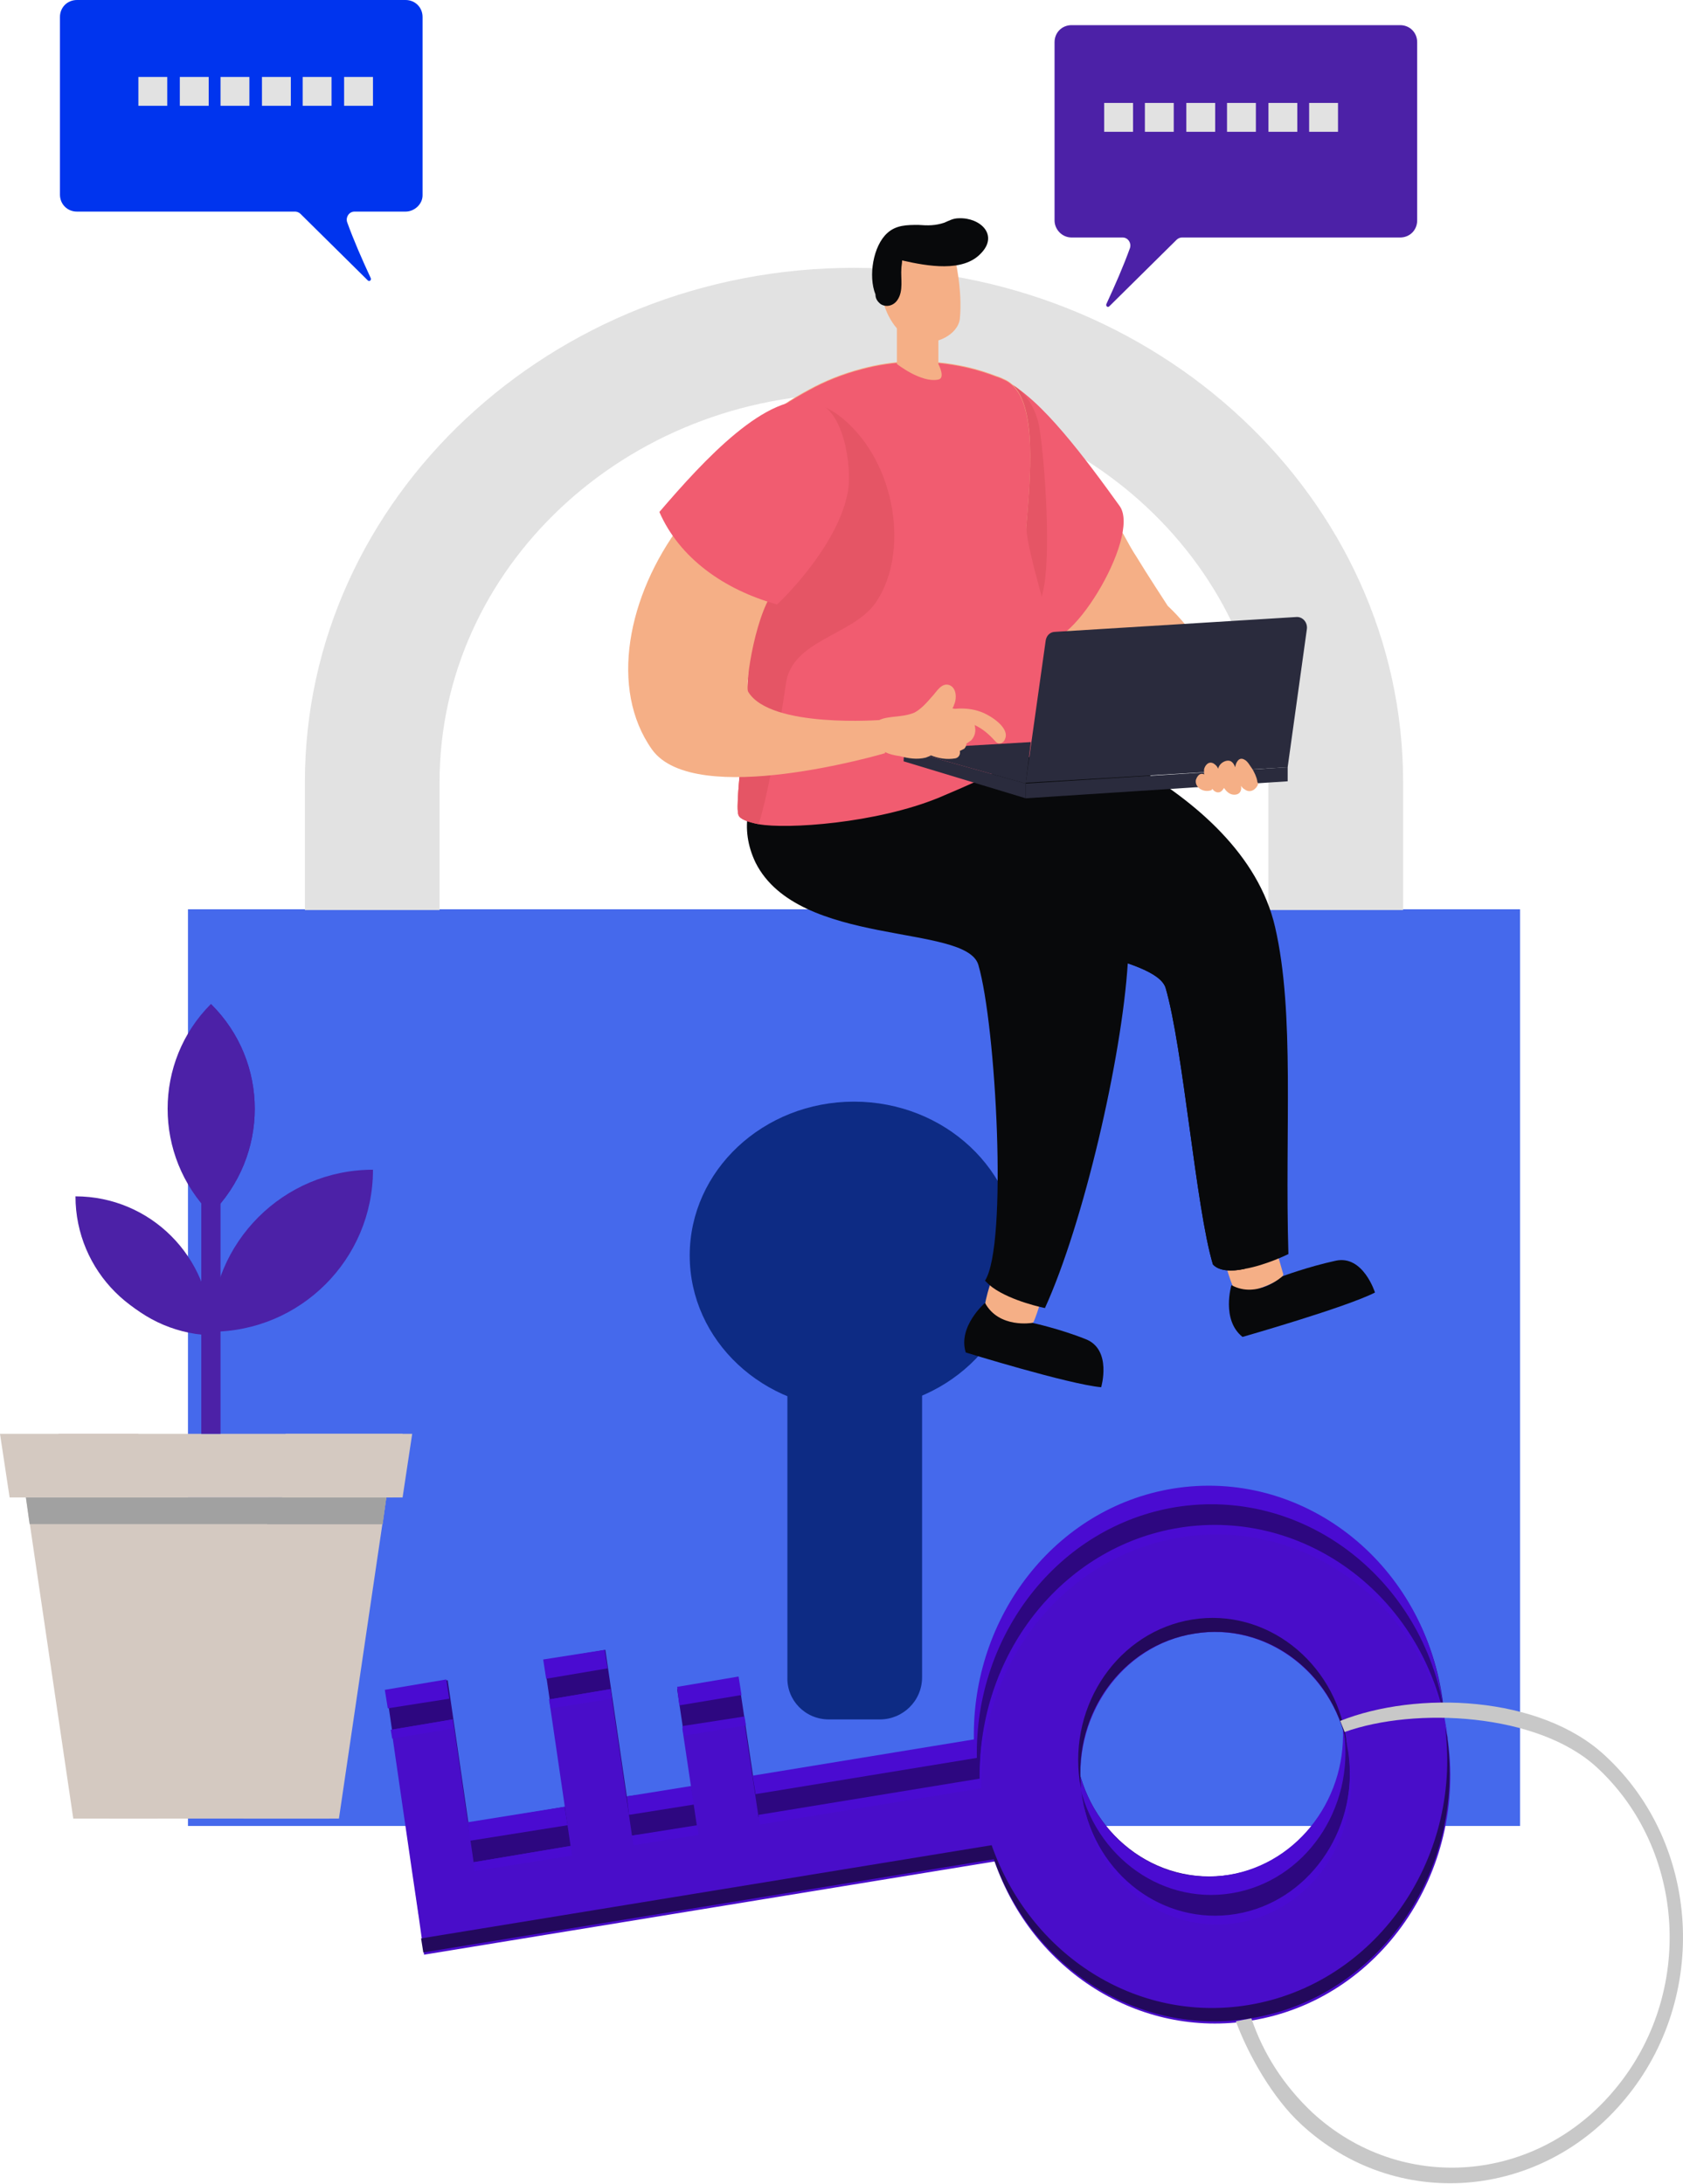 <svg width="567" height="736" viewBox="0 0 567 736" fill="none" xmlns="http://www.w3.org/2000/svg">
<path d="M63.327 615.315V306.411H512.098V615.315" fill="#4569EC"/>
<path d="M287.712 474.949C318.28 474.949 343.061 451.732 343.061 423.091C343.061 394.451 318.28 371.233 287.712 371.233C257.144 371.233 232.364 394.451 232.364 423.091C232.364 451.732 257.144 474.949 287.712 474.949Z" fill="#0D2B84"/>
<path d="M279.235 579.413H296.438C304.167 579.413 310.649 573.18 310.649 565.202V439.047H265.274V565.202C265.024 572.93 271.257 579.413 279.235 579.413Z" fill="#0D2B84"/>
<path d="M102.719 306.66H148.094V263.528C148.094 191.475 210.673 132.637 287.712 132.637C364.751 132.637 427.33 191.226 427.33 263.528V306.66H472.705V263.528C472.705 168.04 389.683 90.253 287.712 90.253C185.741 90.253 102.719 168.04 102.719 263.528V306.66Z" fill="#E2E2E2"/>
<path d="M405.39 234.359C403.146 237.101 392.425 241.838 389.683 241.339C369.987 238.597 359.515 221.643 351.786 213.665C350.54 212.419 349.293 210.923 348.296 209.427C343.06 202.446 340.817 194.966 339.819 188.733C338.822 182.501 339.321 178.013 339.321 178.013C339.321 178.013 328.351 123.662 339.57 128.897C351.039 134.133 365 157.569 375.472 175.27C375.721 175.769 375.97 176.268 376.469 176.766C377.217 178.013 377.715 179.01 378.463 180.007C379.959 182.75 381.455 185.492 382.951 187.736C385.943 192.723 393.422 204.191 393.422 204.191C393.422 204.191 414.365 223.139 405.39 234.359Z" fill="#F5AF86"/>
<path d="M389.932 224.386C383.2 222.391 373.477 221.145 372.231 212.419C371.483 207.183 377.715 201.449 379.71 196.961C381.206 193.969 381.954 190.977 382.452 187.736C381.206 185.492 379.71 182.75 377.965 180.007C377.466 179.01 376.718 178.013 375.97 176.766C370.984 179.758 366.496 187.238 364.252 190.479C359.765 196.712 351.288 203.942 351.288 212.419C351.288 212.668 351.288 213.167 351.288 213.416C359.017 221.394 371.233 228.126 390.929 231.118C393.921 231.616 396.414 230.12 398.658 227.378C396.913 225.633 392.425 225.134 389.932 224.386Z" fill="#F5AF86"/>
<path d="M339.071 178.013C339.071 178.013 338.573 182.501 339.57 188.733C340.567 196.213 343.559 205.936 351.039 214.413C358.767 222.89 384.696 181.005 377.217 170.533C365.748 154.577 350.54 134.133 339.321 128.897C328.351 123.662 339.071 178.013 339.071 178.013Z" fill="#F15C70"/>
<path d="M341.066 129.645C341.066 129.645 348.545 133.385 350.291 144.853C352.036 156.322 354.28 187.985 351.288 199.703C349.044 209.177 348.296 210.922 348.296 210.922L341.564 200.95C341.564 200.95 334.334 189.98 335.581 187.237C336.578 184.744 341.066 129.645 341.066 129.645Z" fill="#E55565"/>
<path d="M427.33 416.111C425.585 414.864 411.623 421.097 411.872 421.845C412.371 424.588 415.113 434.81 416.858 435.807C418.604 436.555 432.815 431.818 432.316 429.325C431.568 426.831 429.075 417.108 427.33 416.111Z" fill="#F5AF86"/>
<path d="M414.864 433.064C414.864 433.064 411.373 444.782 418.604 450.516C418.604 450.516 453.508 440.544 463.231 435.557C463.231 435.557 459.242 422.842 450.017 424.837C440.793 426.831 432.067 430.072 432.067 430.072C432.067 430.072 423.59 437.801 414.864 433.064Z" fill="#08090B"/>
<path d="M299.929 288.959C308.904 306.91 341.315 314.14 365.25 320.373C379.71 324.113 390.929 327.603 392.675 332.839C398.658 353.283 402.897 407.135 408.631 426.083C410.625 428.327 414.864 428.577 419.352 427.579C426.582 426.333 434.061 422.593 434.061 422.593C432.815 380.708 436.305 341.565 429.574 312.395C418.354 263.529 344.307 241.09 344.307 241.09C331.093 227.128 283.972 257.545 299.929 288.959Z" fill="#08090B"/>
<path d="M351.537 431.569C350.54 429.574 335.83 427.081 335.332 428.078C334.085 430.572 330.844 440.794 331.841 442.539C332.838 444.284 347.299 448.024 348.296 445.281C349.293 443.037 352.534 433.563 351.537 431.569Z" fill="#F5AF86"/>
<path d="M323.614 279.484C331.343 287.463 340.318 293.945 348.296 301.674C354.28 307.657 360.014 313.89 365.25 320.372C379.71 324.112 390.929 327.603 392.675 332.838C398.658 353.282 402.897 407.135 408.631 426.083C410.625 428.327 414.864 428.576 419.352 427.579C420.1 424.338 420.1 420.847 420.349 417.606C420.847 407.883 419.85 398.159 417.856 388.436C414.116 369.239 408.132 349.044 400.154 331.342C395.666 321.37 391.179 312.893 388.935 301.923C387.439 294.942 385.694 287.961 381.455 281.978C370.485 267.268 350.789 263.029 336.08 253.057C335.83 253.057 335.83 252.807 335.581 252.807C335.581 252.06 334.833 251.312 333.836 251.561C319.375 256.049 312.395 267.766 323.614 279.484Z" fill="#08090B"/>
<path d="M331.841 439.048C331.841 439.048 322.616 447.026 325.359 455.752C325.359 455.752 360.014 466.473 370.984 467.47C370.984 467.47 374.724 454.755 365.748 451.264C357.022 447.774 347.797 445.779 347.797 445.779C347.797 445.779 336.578 447.774 331.841 439.048Z" fill="#08090B"/>
<path d="M254.553 290.704C269.013 319.376 325.359 311.148 329.597 325.11C335.581 345.554 339.57 419.601 331.841 431.569C332.589 432.317 333.337 433.065 334.334 433.812C340.817 438.55 352.036 440.793 352.036 440.793C365 412.371 377.965 356.524 379.959 324.362C382.951 274.249 299.181 243.085 299.181 243.085C288.46 231.367 255.301 249.567 252.06 273.751C251.062 279.236 251.81 284.97 254.553 290.704Z" fill="#08090B"/>
<path d="M358.019 245.827C357.521 247.323 335.332 260.038 322.866 264.775C301.425 272.753 265.024 279.235 255.55 277.49C251.81 276.742 249.317 275.745 248.819 274.498C247.073 270.509 253.306 232.862 252.558 207.681C252.309 202.695 252.309 197.958 252.309 192.971C252.06 167.79 254.054 144.105 259.539 139.618C260.786 138.62 262.282 137.623 264.027 136.376C266.52 134.631 269.512 132.886 272.753 131.141C277.739 128.398 283.723 125.905 290.455 124.16C300.677 121.417 312.644 120.669 325.858 123.661C329.099 124.409 332.34 125.407 335.581 126.653C336.329 126.902 337.077 127.152 338.074 127.65C349.293 132.138 347.548 156.322 345.803 176.766C345.055 186.24 344.058 194.717 344.556 200.202C344.806 201.947 344.806 203.692 345.304 205.687C347.798 220.895 356.025 235.106 358.019 245.827Z" fill="#F5AF86"/>
<path d="M362.757 246.575C362.258 248.071 333.088 261.783 316.384 268.764C295.192 277.49 265.024 279.485 255.55 277.74C251.81 276.992 249.317 275.995 248.819 274.748C247.073 270.759 253.306 233.112 252.558 207.931C252.309 202.945 252.309 198.208 252.309 193.221C252.06 168.04 254.054 144.355 259.539 139.867C260.786 138.87 262.282 137.873 264.027 136.626C266.52 134.881 269.512 133.136 272.753 131.391C277.739 128.648 283.723 126.155 290.455 124.41C300.677 121.667 312.644 120.919 325.858 123.911C329.099 124.659 332.34 125.656 335.581 126.903C336.329 127.152 337.077 127.401 338.074 127.9C349.293 132.388 347.548 156.572 345.803 177.016C345.055 186.739 365.25 245.329 362.757 246.575Z" fill="#F15C70"/>
<path d="M316.134 111.694V122.664C316.134 122.664 318.627 127.401 316.134 127.9C310.4 129.146 302.172 122.664 302.172 122.664V105.96L316.134 111.694Z" fill="#F5AF86"/>
<path d="M302.422 114.188V106.708C302.422 106.708 308.655 114.437 315.386 114.935C315.386 114.935 307.907 117.927 302.422 114.188Z" fill="#F5AF86"/>
<path d="M321.619 86.514C321.619 86.514 324.362 97.733 323.364 107.456C322.617 114.437 308.405 120.421 300.677 108.703C292.948 96.985 298.931 83.272 298.931 83.272L321.619 86.514Z" fill="#F5AF86"/>
<path d="M294.942 203.194C306.411 186.739 302.172 156.073 283.723 140.864C278.487 136.626 273.75 135.629 273.002 135.878C273.75 136.127 279.734 144.854 279.235 145.851C272.753 159.065 267.517 168.04 259.539 180.257C256.547 184.744 254.304 188.983 252.309 193.221C252.309 197.958 252.309 202.944 252.558 207.931C253.306 233.112 247.073 270.759 248.819 274.748C249.317 275.994 251.81 276.992 255.55 277.74C259.041 267.518 263.279 240.591 264.775 230.369C266.769 215.66 287.213 214.164 294.942 203.194Z" fill="#E55565"/>
<path d="M323.115 73.549C321.121 73.549 319.874 74.297 318.129 75.045C315.137 76.042 312.644 76.042 309.403 75.793C305.663 75.793 301.923 75.793 298.931 78.535C294.194 82.773 292.449 92.996 294.942 99.228C294.942 100.475 295.441 101.472 296.688 102.47C298.682 103.716 301.175 102.968 302.422 100.974C304.416 97.982 303.419 93.743 303.668 90.502C303.668 89.754 303.918 88.757 303.918 87.76C312.644 89.754 324.362 91.749 330.345 85.516C336.578 79.283 330.345 73.299 323.115 73.549Z" fill="#08090B"/>
<path d="M219.648 252.559C234.109 272.754 298.183 253.806 298.183 253.806L297.186 242.586C297.186 242.586 259.539 245.578 252.06 233.112C250.813 230.868 254.802 204.69 261.783 197.958C265.024 194.967 268.265 191.975 271.008 189.482C277.989 183.498 282.975 175.271 284.471 166.295C285.967 157.569 284.72 150.339 282.726 144.605C279.734 136.626 269.761 134.133 263.03 139.369C250.314 149.591 229.87 176.268 229.372 176.766C211.421 200.701 205.188 232.115 219.648 252.559Z" fill="#F5AF86"/>
<path d="M261.783 203.692C264.775 200.95 282.726 182.999 285.717 165.298C286.964 157.319 284.471 137.873 274.498 135.379C258.542 131.64 237.101 155.076 222.142 172.528C228.873 187.985 243.832 198.706 261.783 203.692Z" fill="#F15C70"/>
<path d="M347.299 250.065L304.666 252.558L345.554 264.027L347.299 250.065Z" fill="#2A2B3D"/>
<path d="M304.666 252.558L304.416 256.547L345.554 269.013V264.027L304.666 252.558Z" fill="#2A2B3D"/>
<path d="M433.812 258.542L345.554 264.027V269.014L433.812 263.28V258.542Z" fill="#2A2B3D"/>
<path d="M433.812 258.542L345.554 263.778L352.285 215.909C352.535 214.164 353.781 212.917 355.526 212.917L436.554 207.931C438.798 207.681 440.543 209.676 440.294 211.92L433.812 258.542Z" fill="#2A2B3D"/>
<path d="M330.345 239.843C327.603 238.846 324.611 238.597 321.868 238.846C321.619 238.846 321.121 238.846 320.871 238.597C321.121 238.347 321.37 237.849 321.37 237.599C322.367 235.605 322.367 231.865 319.874 230.868C317.131 229.871 315.386 233.361 313.89 234.857C312.145 236.851 310.4 238.846 308.156 240.093C305.912 241.09 303.17 241.339 300.676 241.588C298.931 241.838 295.939 242.087 294.942 243.832C294.194 245.328 293.945 248.071 294.444 249.816C294.942 251.81 296.687 252.808 298.433 253.556C299.43 254.054 301.175 254.553 303.17 254.802C305.912 255.55 308.904 256.049 311.896 255.301C312.644 255.052 313.142 254.802 313.641 254.553C316.134 255.55 318.877 256.049 321.868 255.55C323.115 255.301 323.614 254.054 323.364 253.057C323.863 252.808 324.362 252.558 324.86 252.309C325.359 251.81 325.608 251.062 325.608 250.564C326.107 250.315 326.605 249.816 327.104 249.567C328.6 248.071 328.849 246.076 328.351 244.331C331.093 245.578 333.337 247.572 335.332 249.816C336.329 251.062 338.074 250.564 338.573 249.068C340.318 245.328 333.836 241.09 330.345 239.843Z" fill="#F5AF86"/>
<path d="M402.897 262.78C403.146 262.033 403.894 260.537 405.141 260.786C405.39 260.786 405.39 260.786 405.639 261.035C405.639 260.537 405.639 259.789 405.639 259.29C405.888 258.043 407.135 256.298 408.88 257.295C409.628 257.794 410.127 258.293 410.376 259.041C410.626 258.043 411.373 257.046 412.62 256.548C414.615 255.8 415.612 257.046 416.11 258.542C416.36 257.046 417.357 254.802 419.352 256.049C420.349 256.548 421.097 258.043 421.845 259.041C422.593 260.287 423.341 261.783 423.59 263.279C423.59 263.279 423.59 263.279 423.59 263.528C423.839 263.778 423.839 264.027 423.839 264.276C423.341 265.772 421.346 267.518 419.352 266.022C418.853 265.772 418.354 265.274 418.105 264.775C418.354 266.271 417.856 267.518 416.36 267.767C414.615 268.016 413.368 267.019 412.371 265.523C411.872 266.271 411.373 267.019 410.376 267.019C409.628 267.019 408.88 266.52 408.382 265.772C408.382 266.022 408.382 266.022 408.132 266.271C405.39 267.268 402.398 265.274 402.897 262.78Z" fill="#F5AF86"/>
<path d="M211.172 605.342L203.941 555.978L183.248 559.468L190.478 608.833L157.818 614.318L150.837 566.2L130.144 569.69L137.124 617.808L139.368 633.017L141.114 645.482L333.337 614.068C346.052 650.718 381.954 673.905 419.85 667.672C462.982 660.691 492.651 617.808 485.919 572.183C479.188 526.558 438.798 495.144 395.417 502.374C355.776 508.857 327.603 545.506 328.351 586.893L253.805 599.109L248.819 565.701L228.125 569.191L233.112 602.6L211.172 605.342ZM362.507 591.63C358.767 565.452 375.721 541.019 400.403 537.029C425.086 533.04 448.272 550.991 452.261 577.17C456.001 603.348 439.048 627.781 414.365 631.77C389.433 635.759 366.247 617.808 362.507 591.63Z" fill="#2D0780"/>
<path d="M363.006 594.871C368.241 619.304 390.431 635.759 414.116 631.77C437.801 627.781 454.505 605.093 452.261 580.161C452.511 581.158 452.76 582.156 452.76 583.402C456.5 609.581 439.546 634.014 414.864 638.003C390.181 641.992 366.995 624.041 363.006 597.863C363.255 596.865 363.255 595.868 363.006 594.871Z" fill="#4A0BD1"/>
<path d="M396.165 507.859C356.524 514.341 328.351 550.991 329.099 592.378L254.553 604.594L253.556 598.361L328.101 586.145C327.354 544.758 355.526 508.108 395.168 501.626C438.3 494.645 478.938 525.81 485.67 571.435C485.919 572.432 485.919 573.429 486.169 574.676C477.941 530.796 438.3 501.127 396.165 507.859Z" fill="#4A0BD1"/>
<path d="M158.316 620.301L157.568 614.068L190.229 608.833L191.226 615.065L158.316 620.301Z" fill="#4A0BD1"/>
<path d="M233.86 608.084L211.92 611.575L211.172 605.342L232.862 601.852L233.86 608.084Z" fill="#4A0BD1"/>
<path d="M183.996 565.701L182.999 559.218L203.692 555.977L204.69 562.21L183.996 565.701Z" fill="#4A0BD1"/>
<path d="M130.642 575.673L129.645 569.44L150.338 565.95L151.336 572.432L130.642 575.673Z" fill="#4A0BD1"/>
<path d="M228.873 574.676L228.125 568.444L248.819 564.953L249.816 571.186L228.873 574.676Z" fill="#4A0BD1"/>
<path d="M212.917 618.556L205.687 569.191L184.993 572.682L192.224 622.047L159.563 627.532L152.582 579.413L131.889 582.904L138.87 631.022L141.114 646.23L142.859 658.696L335.082 627.282C347.798 663.932 383.699 687.118 421.595 680.886C464.727 673.905 494.396 631.022 487.664 585.397C480.933 539.772 440.544 508.358 397.162 515.588C357.521 522.07 329.348 558.72 330.096 600.107L255.55 612.323L250.564 578.915L229.87 582.405L234.857 615.814L212.917 618.556ZM364.502 605.093C360.762 578.915 377.716 554.482 402.398 550.493C427.08 546.504 450.267 564.454 454.256 590.633C457.996 616.811 441.042 641.244 416.36 645.233C391.428 649.222 368.242 631.271 364.502 605.093Z" fill="#490DC9"/>
<path d="M364.253 602.6C364.003 601.852 364.003 601.104 363.754 600.356C360.014 574.178 376.968 549.744 401.65 545.755C426.333 541.766 449.519 559.717 453.508 585.896C453.508 586.643 453.757 587.391 453.757 588.139C449.02 563.208 426.333 546.503 402.398 550.492C378.214 554.232 361.51 577.419 364.253 602.6Z" fill="#23095C"/>
<path d="M420.598 675.65C462.982 668.669 492.402 627.282 486.917 582.405C487.166 583.153 487.166 583.901 487.415 584.649C494.147 630.274 464.478 673.157 421.346 680.138C383.45 686.371 347.798 663.184 334.833 626.534L142.61 657.948L141.862 653.211L334.085 621.797C347.05 658.696 382.702 681.883 420.598 675.65Z" fill="#23095C"/>
<path d="M235.355 618.307L213.415 621.798L212.917 618.557L234.857 615.066L235.355 618.307Z" fill="#4A0BD1"/>
<path d="M364.751 606.589C369.239 631.77 391.927 648.973 416.36 644.984C440.543 640.995 457.248 617.31 454.505 591.879C454.505 592.378 454.755 592.877 454.755 593.375C458.494 619.554 441.541 643.987 416.858 647.976C392.176 651.965 368.989 634.014 365 607.836C364.751 607.586 364.751 607.088 364.751 606.589Z" fill="#4A0BD1"/>
<path d="M159.812 630.523L159.563 627.532L192.223 622.047L192.722 625.288L159.812 630.523Z" fill="#4A0BD1"/>
<path d="M397.661 518.082C358.019 524.564 329.847 561.213 330.595 602.6L256.049 614.817L255.55 611.576L330.096 599.359C329.348 557.972 357.521 521.323 397.162 514.84C440.294 507.86 480.933 539.024 487.664 584.649C487.664 585.148 487.664 585.647 487.914 586.145C480.434 541.517 440.294 511.101 397.661 518.082Z" fill="#4A0BD1"/>
<path d="M230.369 584.898L229.87 581.657L250.813 578.416L251.312 581.408L230.369 584.898Z" fill="#4A0BD1"/>
<path d="M185.492 575.674L184.993 572.682L205.687 569.191L206.185 572.433L185.492 575.674Z" fill="#4A0BD1"/>
<path d="M132.138 585.896L131.639 582.904L152.333 579.414L152.831 582.405L132.138 585.896Z" fill="#4A0BD1"/>
<path d="M451.513 579.912L453.009 583.652C476.694 575.175 518.081 577.17 538.026 595.619C567.945 623.293 570.936 671.661 544.259 703.823C517.832 735.985 471.957 739.475 442.039 711.801C432.565 702.825 425.584 692.105 421.595 680.137L416.36 681.135C420.598 692.603 428.826 707.064 438.3 715.79C470.212 745.459 519.328 741.47 547.501 707.313C575.923 673.157 572.931 621.299 540.769 591.63C518.829 571.186 477.193 569.69 451.513 579.912Z" fill="#C8C8C8"/>
<path d="M136.626 71.305H119.423C117.678 71.305 116.431 73.05 116.93 74.795C119.174 81.028 121.916 87.261 124.908 93.743C125.157 94.491 124.409 94.99 123.911 94.491L101.223 72.053C100.724 71.554 99.976 71.305 99.478 71.305H25.929C22.688 71.305 20.195 68.812 20.195 65.57V5.734C20.195 2.493 22.688 0 25.929 0H136.626C139.867 0 142.36 2.493 142.36 5.734V65.82C142.36 68.812 139.618 71.305 136.626 71.305Z" fill="#0034EE"/>
<path d="M56.346 25.929H46.622V35.652H56.346V25.929Z" fill="#E2E2E2"/>
<path d="M84.02 25.929H74.296V35.652H84.02V25.929Z" fill="#E2E2E2"/>
<path d="M97.982 25.929H88.258V35.652H97.982V25.929Z" fill="#E2E2E2"/>
<path d="M111.694 25.929H101.971V35.652H111.694V25.929Z" fill="#E2E2E2"/>
<path d="M125.656 25.929H115.932V35.652H125.656V25.929Z" fill="#E2E2E2"/>
<path d="M70.308 25.929H60.584V35.652H70.308V25.929Z" fill="#E2E2E2"/>
<path d="M361.011 80.031H378.214C379.959 80.031 381.206 81.776 380.707 83.521C378.464 89.754 375.721 95.987 372.729 102.469C372.48 103.217 373.228 103.716 373.726 103.217L396.414 80.779C396.913 80.28 397.661 80.031 398.16 80.031H471.708C474.949 80.031 477.442 77.537 477.442 74.296V14.211C477.442 10.97 474.949 8.477 471.708 8.477H361.011C357.77 8.477 355.277 10.97 355.277 14.211V74.296C355.277 77.288 357.77 80.031 361.011 80.031Z" fill="#4C21A7"/>
<path d="M441.047 44.413H450.771V34.69H441.047V44.413Z" fill="#E2E2E2"/>
<path d="M427.34 44.413H437.063V34.69H427.34V44.413Z" fill="#E2E2E2"/>
<path d="M413.378 44.413H423.101V34.69H413.378V44.413Z" fill="#E2E2E2"/>
<path d="M399.67 44.413H409.394V34.69H399.67V44.413Z" fill="#E2E2E2"/>
<path d="M385.709 44.413H395.432V34.69H385.709V44.413Z" fill="#E2E2E2"/>
<path d="M372.001 44.413H381.725V34.69H372.001V44.413Z" fill="#E2E2E2"/>
<path fill-rule="evenodd" clip-rule="evenodd" d="M8.726 504.618H67.814H126.902L110.946 612.822H67.814H24.682L8.726 504.618Z" fill="#D4C9C1"/>
<path fill-rule="evenodd" clip-rule="evenodd" d="M135.629 483.177L132.387 504.618H3.241L0 483.177H135.629Z" fill="#D4C9C1"/>
<path fill-rule="evenodd" clip-rule="evenodd" d="M90.502 504.618H130.144L114.187 612.822H82.025L87.261 504.618H90.502Z" fill="#D4C9C1"/>
<path fill-rule="evenodd" clip-rule="evenodd" d="M28.672 504.618H47.869L53.105 612.822H36.899L25.43 504.618H28.672Z" fill="#D4C9C1"/>
<path fill-rule="evenodd" clip-rule="evenodd" d="M8.726 504.618H71.055H130.144L128.897 513.593H9.973L8.726 504.618Z" fill="#A1A1A1"/>
<path fill-rule="evenodd" clip-rule="evenodd" d="M90.502 504.618H130.143L128.897 513.593H90.003L90.502 504.618Z" fill="#A1A1A1"/>
<path fill-rule="evenodd" clip-rule="evenodd" d="M138.87 483.177L135.629 504.618H94.99L96.236 483.177H138.87Z" fill="#D4C9C1"/>
<path fill-rule="evenodd" clip-rule="evenodd" d="M47.869 504.618H22.189L19.696 483.177H46.622L47.869 504.618Z" fill="#D4C9C1"/>
<path fill-rule="evenodd" clip-rule="evenodd" d="M67.814 373.726H74.297V483.177H67.814V373.726Z" fill="#4C21A7"/>
<path fill-rule="evenodd" clip-rule="evenodd" d="M125.656 394.17C95.489 394.17 71.055 418.603 71.055 448.771C101.223 448.771 125.656 424.338 125.656 394.17Z" fill="#4C21A7"/>
<path fill-rule="evenodd" clip-rule="evenodd" d="M125.656 397.163C95.489 397.163 71.055 421.596 71.055 451.763C81.277 428.327 108.204 406.886 125.656 397.163Z" fill="#4C21A7"/>
<path fill-rule="evenodd" clip-rule="evenodd" d="M71.055 409.13C90.751 389.434 90.751 357.77 71.055 338.323C51.609 357.77 51.609 389.434 71.055 409.13Z" fill="#4C21A7"/>
<path fill-rule="evenodd" clip-rule="evenodd" d="M71.055 409.13C90.751 389.434 90.751 357.77 71.055 338.323C79.781 360.263 76.291 391.677 71.055 409.13Z" fill="#4C21A7"/>
<path fill-rule="evenodd" clip-rule="evenodd" d="M25.43 403.146C25.43 428.327 45.874 448.771 71.055 448.771C71.055 423.59 50.611 403.146 25.43 403.146Z" fill="#4C21A7"/>
<path fill-rule="evenodd" clip-rule="evenodd" d="M27.176 404.393C27.176 429.574 47.62 450.018 72.801 450.018C53.105 441.541 35.154 418.853 27.176 404.393Z" fill="#4C21A7"/>
</svg>
